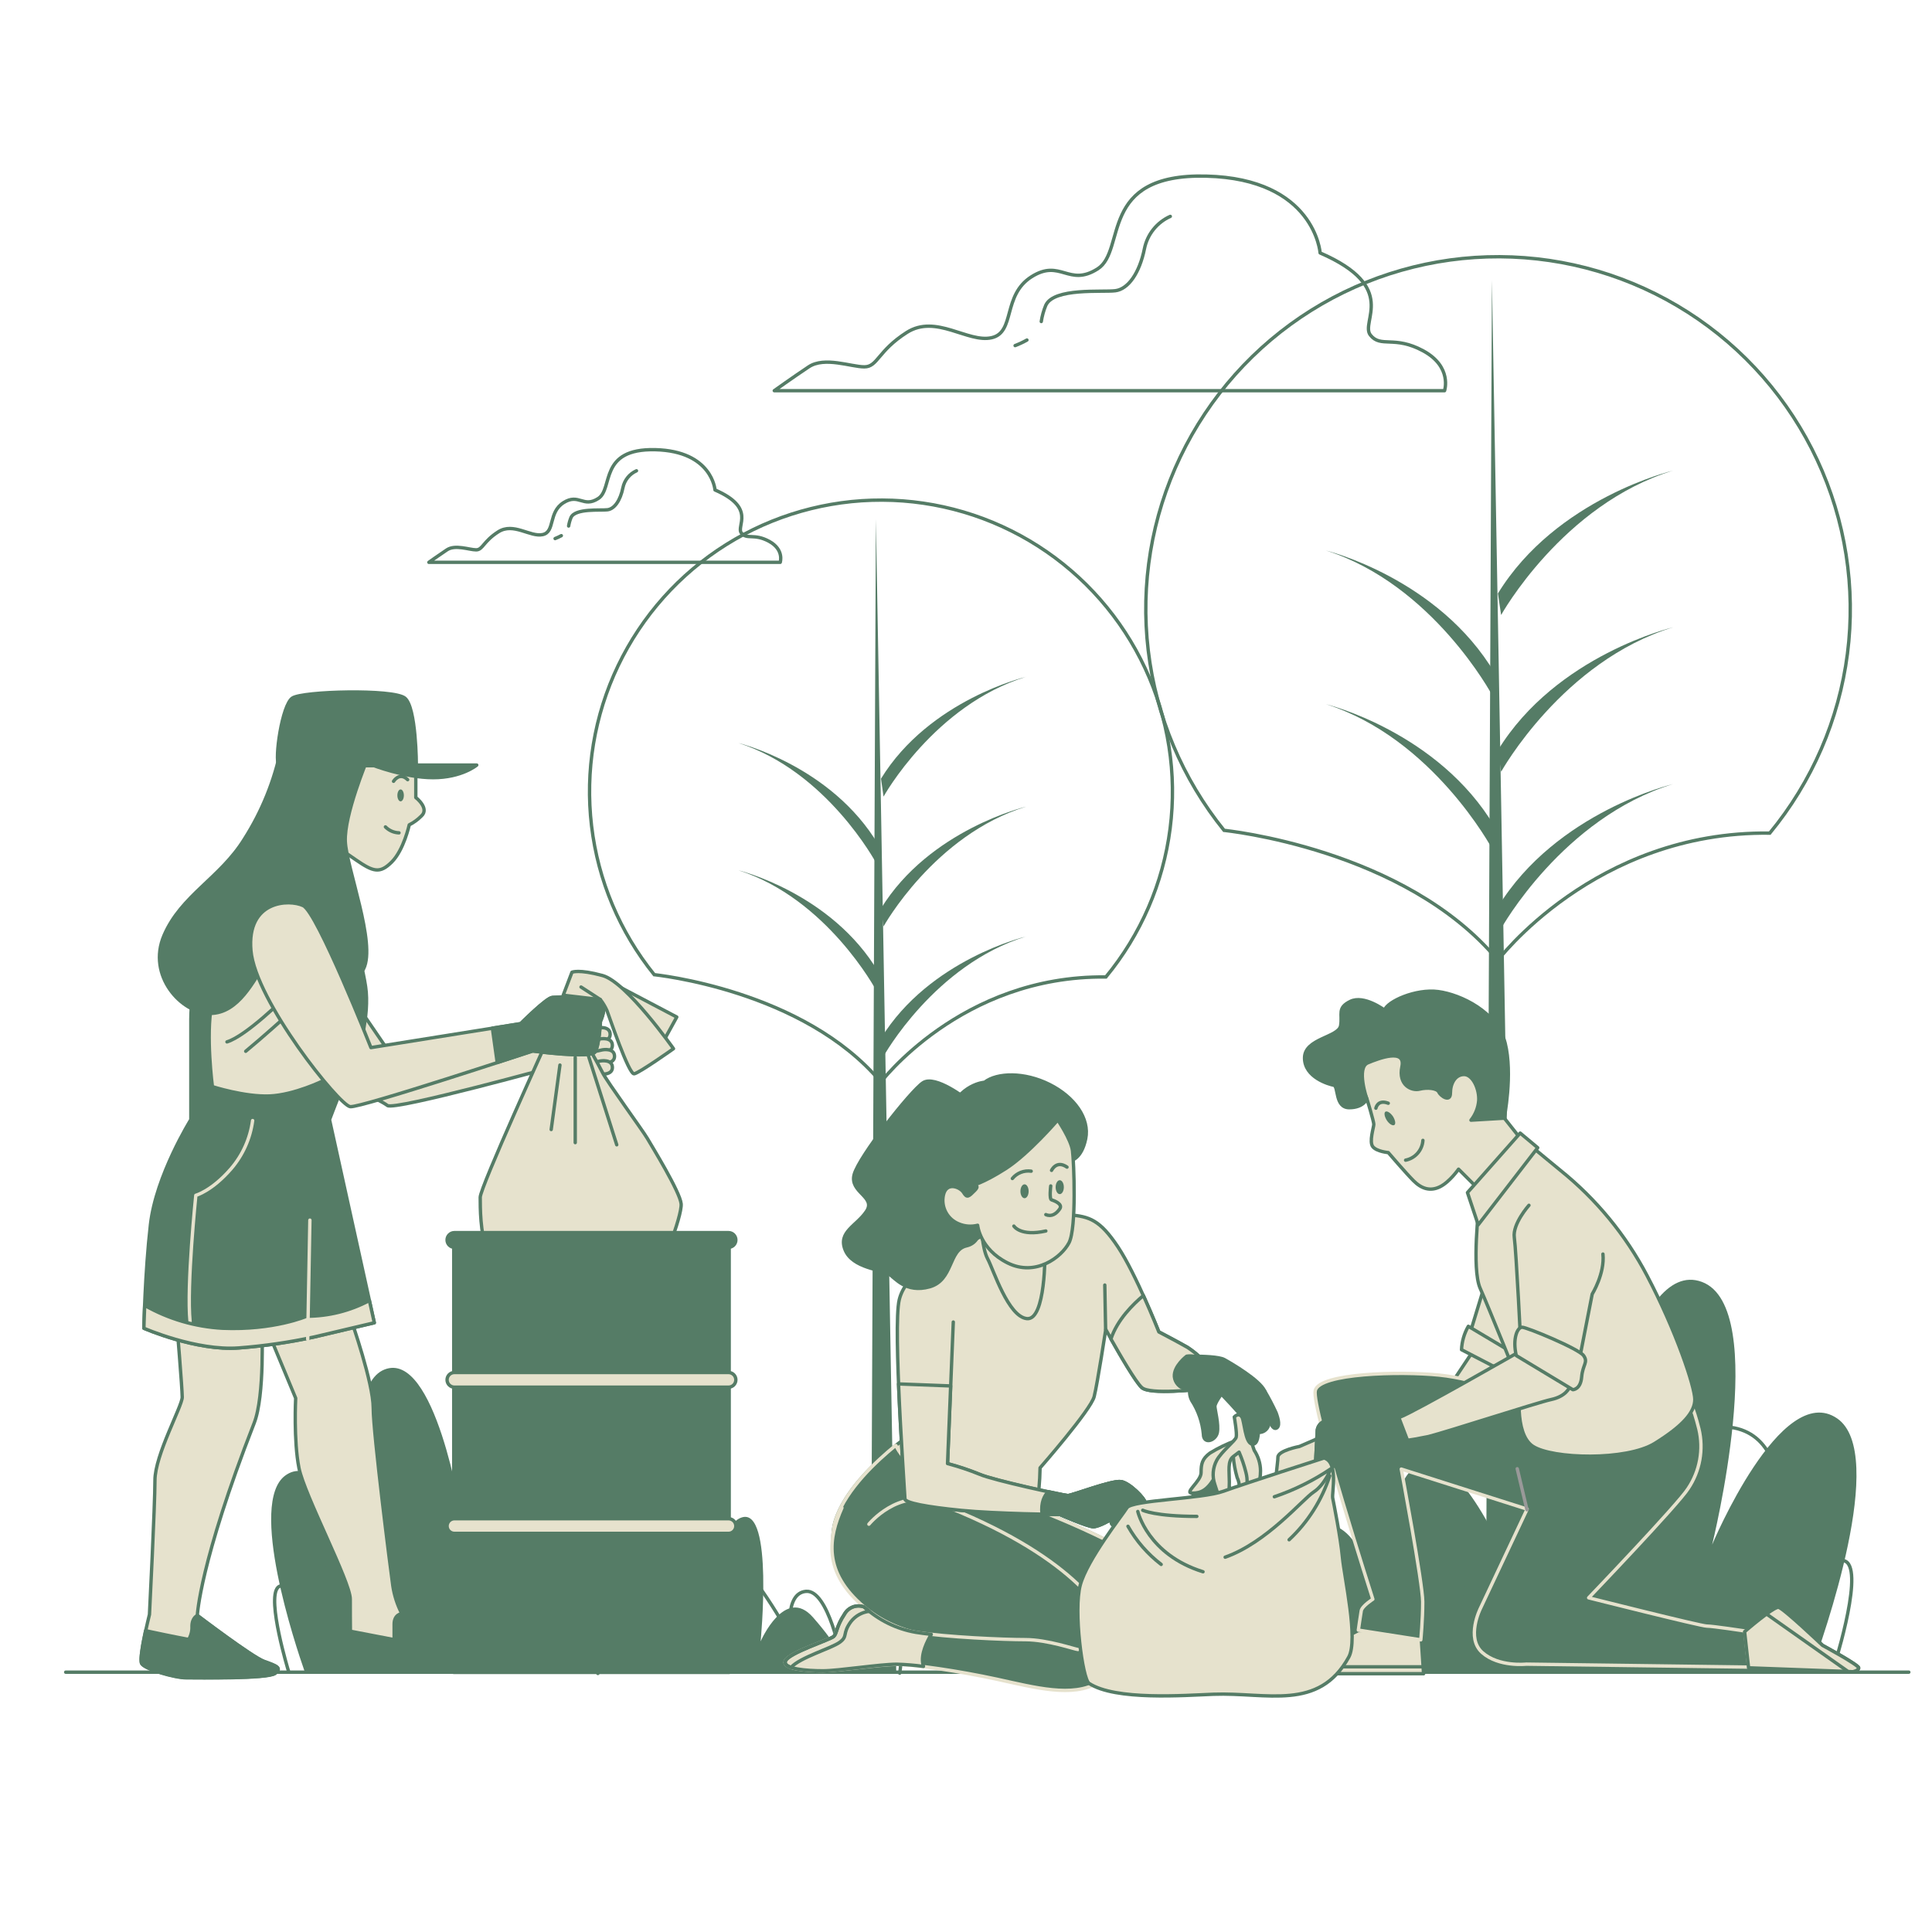 <svg width="572" height="572" viewBox="0 0 572 572" fill="none" xmlns="http://www.w3.org/2000/svg">
<path d="M421.404 103.898C412.778 99.196 408.82 103.12 405.72 99.196C402.619 95.272 414.345 85.079 390.848 74.886C390.848 74.886 389.28 52.933 357.122 52.144C324.965 51.354 333.602 74.108 324.976 79.6C316.35 85.091 313.994 76.465 305.368 81.956C296.742 87.447 300.643 98.384 293.585 99.986C286.526 101.587 277.111 92.927 268.485 98.418C259.86 103.91 259.86 108.611 255.901 108.611C251.943 108.611 244.13 105.477 239.428 108.611C234.726 111.746 229.235 115.67 229.235 115.67H427.684C427.684 115.67 430.03 108.611 421.404 103.898Z" stroke="#557C66" stroke-linecap="round" stroke-linejoin="round"/>
<path d="M304.041 100.672C302.916 101.306 301.746 101.857 300.54 102.319" stroke="#557C66" stroke-linecap="round" stroke-linejoin="round"/>
<path d="M346.483 64.064C344.537 64.932 342.828 66.254 341.496 67.917C340.165 69.581 339.251 71.539 338.83 73.628C337.388 80.812 334.037 85.594 330.216 86.075C326.395 86.555 312.026 85.114 309.624 90.387C308.984 91.929 308.535 93.542 308.285 95.192" stroke="#557C66" stroke-linecap="round" stroke-linejoin="round"/>
<path d="M227.725 160.274C223.206 157.815 221.147 159.863 219.499 157.815C217.852 155.767 224.018 150.413 211.686 145.059C211.686 145.059 210.862 133.551 194.011 133.139C177.16 132.727 181.667 144.647 177.148 147.576C172.63 150.505 171.428 145.929 166.852 148.812C162.276 151.694 164.393 157.449 160.686 158.272C156.98 159.096 152.049 154.566 147.53 157.449C143.011 160.332 142.954 162.791 140.952 162.791C138.95 162.791 134.786 161.144 132.315 162.791C129.844 164.439 126.973 166.486 126.973 166.486H230.996C230.996 166.486 232.232 162.745 227.725 160.274Z" stroke="#557C66" stroke-linecap="round" stroke-linejoin="round"/>
<path d="M166.189 158.593C165.594 158.917 164.979 159.204 164.347 159.451" stroke="#557C66" stroke-linecap="round" stroke-linejoin="round"/>
<path d="M188.44 139.385C187.419 139.839 186.522 140.531 185.824 141.403C185.125 142.275 184.645 143.301 184.424 144.396C183.669 148.159 181.919 150.676 179.848 150.928C177.778 151.18 170.319 150.425 169.06 153.216C168.728 154.025 168.49 154.869 168.351 155.733" stroke="#557C66" stroke-linecap="round" stroke-linejoin="round"/>
<path d="M443.999 76.006C463.756 76.096 483.08 81.798 499.723 92.445C516.366 103.093 529.642 118.248 538.005 136.148C546.369 154.048 549.475 173.955 546.963 193.552C544.462 213.071 536.489 231.481 523.969 246.658C498.025 246.324 477.824 255.825 464.105 265.418C457.224 270.229 451.97 275.065 448.435 278.7C446.668 280.518 445.329 282.035 444.431 283.1C444.01 283.601 443.685 284.001 443.458 284.286C429.723 267.767 409.542 258.171 392.775 252.699C384.304 249.934 376.689 248.217 371.191 247.191C368.442 246.678 366.221 246.338 364.686 246.126C363.919 246.02 363.323 245.945 362.918 245.897C362.716 245.873 362.561 245.857 362.457 245.845C362.436 245.843 362.418 245.84 362.401 245.839C350.058 230.562 342.276 212.11 339.958 192.602C337.626 172.983 340.916 153.105 349.443 135.283C357.97 117.461 371.385 102.427 388.125 91.932C404.864 81.438 424.241 75.915 443.999 76.006Z" stroke="#557C66"/>
<path d="M441.71 82.894L439.879 495.077H448.986L441.71 82.894Z" fill="#557C66"/>
<path d="M444.433 274.903C444.433 274.903 462.634 242.139 495.352 232.129C495.352 232.129 460.769 240.32 443.483 268.531L444.433 274.903Z" fill="#557C66"/>
<path d="M444.433 182.079C444.433 182.079 462.634 149.326 495.352 139.316C495.352 139.316 460.769 147.507 443.483 175.707L444.433 182.079Z" fill="#557C66"/>
<path d="M444.433 228.491C444.433 228.491 462.634 195.727 495.352 185.717C495.352 185.717 460.769 193.908 443.483 222.119L444.433 228.491Z" fill="#557C66"/>
<path d="M441.733 205.737C441.733 205.737 424.172 172.984 392.541 162.974C392.541 162.974 425.911 171.165 442.591 199.376L441.733 205.737Z" fill="#557C66"/>
<path d="M441.733 251.234C441.733 251.234 424.172 218.481 392.541 208.471C392.541 208.471 425.911 216.662 442.591 244.873L441.733 251.234Z" fill="#557C66"/>
<path d="M261.231 148.063C277.58 148.138 293.572 152.857 307.343 161.668C321.115 170.48 332.101 183.022 339.02 197.835C345.939 212.648 348.508 229.122 346.427 245.338C344.357 261.476 337.765 276.697 327.417 289.249C305.929 288.995 289.198 296.866 277.835 304.808C272.131 308.794 267.777 312.8 264.846 315.812C263.381 317.317 262.272 318.574 261.527 319.457C261.216 319.826 260.969 320.13 260.786 320.359C249.374 306.709 232.678 298.778 218.815 294.252C211.796 291.961 205.489 290.537 200.936 289.687C198.66 289.262 196.821 288.98 195.549 288.804C194.914 288.716 194.42 288.654 194.085 288.615C193.917 288.595 193.788 288.58 193.702 288.571C193.7 288.57 193.698 288.57 193.696 288.57C183.494 275.936 177.062 260.679 175.143 244.55C173.212 228.315 175.932 211.865 182.988 197.116C190.043 182.368 201.144 169.927 214.996 161.242C228.848 152.558 244.882 147.988 261.231 148.063Z" stroke="#557C66"/>
<path d="M259.322 153.696L257.823 495.077H265.351L259.322 153.696Z" fill="#557C66"/>
<path d="M261.587 312.724C261.587 312.724 276.654 285.588 303.789 277.26C303.789 277.26 275.189 284.044 260.832 307.404L261.587 312.724Z" fill="#557C66"/>
<path d="M261.587 235.847C261.587 235.847 276.654 208.711 303.789 200.383C303.789 200.383 275.189 207.167 260.832 230.539L261.587 235.847Z" fill="#557C66"/>
<path d="M261.587 274.285C261.587 274.285 276.654 247.15 303.789 238.821C303.789 238.821 275.189 245.605 260.832 268.977L261.587 274.285Z" fill="#557C66"/>
<path d="M259.356 255.444C259.356 255.444 244.805 228.308 218.63 219.98C218.63 219.98 246.257 226.764 260.077 250.136L259.356 255.444Z" fill="#557C66"/>
<path d="M259.356 293.127C259.356 293.127 244.805 265.991 218.63 257.663C218.63 257.663 246.257 264.447 260.077 287.819L259.356 293.127Z" fill="#557C66"/>
<path d="M298.733 494.689C298.573 491.108 299.042 484.312 302.897 474.097C308.937 458.081 319.519 490.113 319.519 490.113C319.519 490.113 319.519 486.303 330.856 474.097C342.193 461.89 352.009 483.249 352.009 483.249C352.009 483.249 346.724 432.157 359.571 435.967C372.418 439.776 370.896 483.249 370.896 483.249C370.896 483.249 379.968 451.216 392.06 451.216C404.152 451.216 407.173 474.097 407.173 474.097C407.173 474.097 410.193 433.679 422.285 432.912C434.377 432.146 447.968 466.477 447.968 466.477C447.968 466.477 444.192 420.717 456.284 418.429C468.377 416.141 472.907 435.2 472.907 435.2C472.907 435.2 483.477 371.903 503.886 379.533C524.295 387.164 506.906 457.325 506.906 457.325C506.906 457.325 527.304 408.511 543.926 419.951C559.039 430.35 539.808 484.862 536.193 494.689H298.733Z" fill="#557C66"/>
<path d="M542.633 494.585C542.633 494.585 551.488 467.232 546.946 462.656C542.405 458.08 522.808 477.917 522.808 477.917C522.808 477.917 537.165 429.103 514.491 423.005C491.817 416.908 488.053 470.287 488.053 470.287C488.053 470.287 471.431 445.885 467.644 455.037C465.363 460.615 464.085 466.552 463.869 472.575C463.869 472.575 455.564 406.223 436.665 409.277C417.766 412.332 435.155 477.917 435.155 477.917C435.155 477.917 424.584 455.037 412.492 457.325C400.4 459.613 395.824 474.096 395.824 474.096C395.824 474.096 390.539 461.135 386.752 461.135C382.965 461.135 378.447 484.015 378.447 484.015C378.447 484.015 373.871 448.928 365.599 450.461C357.328 451.994 339.905 481.727 339.905 481.727C339.905 481.727 342.937 464.944 333.865 464.189C324.793 463.434 319.508 490.112 319.508 490.112C319.508 490.112 307.416 464.944 299.865 469.52C292.315 474.096 295.918 495.352 295.918 495.352" stroke="#557C66" stroke-linecap="round" stroke-linejoin="round"/>
<path d="M501.839 494.208L508.417 461.901" stroke="#557C66" stroke-linecap="round" stroke-linejoin="round"/>
<path d="M454.774 494.688L450.988 473.341" stroke="#557C66" stroke-linecap="round" stroke-linejoin="round"/>
<path d="M359.216 494.585L364.101 477.151" stroke="#557C66" stroke-linecap="round" stroke-linejoin="round"/>
<path d="M417.743 495.455L409.438 480.205" stroke="#557C66" stroke-linecap="round" stroke-linejoin="round"/>
<path d="M503.131 481.727L497.079 469.521" stroke="#557C66" stroke-linecap="round" stroke-linejoin="round"/>
<path d="M454.774 487.824L460.06 477.151" stroke="#557C66" stroke-linecap="round" stroke-linejoin="round"/>
<path d="M413.968 487.069L417.743 480.205" stroke="#557C66" stroke-linecap="round" stroke-linejoin="round"/>
<path d="M360.738 488.11L358.061 478.672" stroke="#557C66" stroke-linecap="round" stroke-linejoin="round"/>
<path d="M264.264 494.86C264.39 492.08 264.035 486.852 261.21 478.844C256.782 466.409 249.014 491.279 249.014 491.279C249.014 491.279 249.014 488.316 240.709 478.844C232.404 469.372 225.196 485.948 225.196 485.948C225.196 485.948 229.075 446.286 219.648 449.249C210.221 452.212 211.343 485.948 211.343 485.948C211.343 485.948 204.776 461.124 195.853 461.124C186.93 461.124 184.767 478.878 184.767 478.878C184.767 478.878 182.56 447.499 173.694 446.915C164.828 446.332 154.852 472.953 154.852 472.953C154.852 472.953 157.62 437.489 148.754 435.658C139.888 433.828 136.559 448.688 136.559 448.688C136.559 448.688 128.803 399.553 113.839 405.468C98.876 411.382 111.62 465.86 111.62 465.86C111.62 465.86 96.656 427.97 84.473 436.848C73.388 444.924 87.493 487.184 90.193 494.86H264.264Z" fill="#557C66"/>
<path d="M85.422 494.78C85.422 494.78 78.936 473.547 82.254 470.001C85.571 466.455 99.986 481.841 99.986 481.841C99.986 481.841 89.461 443.952 106.083 439.216C122.705 434.48 125.531 475.915 125.531 475.915C125.531 475.915 137.726 456.971 140.495 464.075C142.171 468.427 143.107 473.028 143.263 477.689C143.263 477.689 149.361 426.209 163.214 428.554C177.068 430.899 164.358 481.841 164.358 481.841C164.358 481.841 172.115 464.075 180.981 465.825C189.847 467.576 193.176 478.844 193.176 478.844C193.176 478.844 197.054 468.777 199.822 468.777C202.591 468.777 205.92 486.543 205.92 486.543C205.92 486.543 209.249 459.305 215.347 460.494C221.444 461.684 234.188 484.759 234.188 484.759C234.188 484.759 231.969 471.74 238.616 471.145C245.262 470.55 249.14 491.279 249.14 491.279C249.14 491.279 258.006 471.74 263.555 475.263C269.103 478.787 266.369 495.352 266.369 495.352" stroke="#557C66" stroke-linecap="round" stroke-linejoin="round"/>
<path d="M115.338 494.483L110.51 469.406" stroke="#557C66" stroke-linecap="round" stroke-linejoin="round"/>
<path d="M149.864 494.86L152.632 478.284" stroke="#557C66" stroke-linecap="round" stroke-linejoin="round"/>
<path d="M219.945 494.78L216.353 481.247" stroke="#557C66" stroke-linecap="round" stroke-linejoin="round"/>
<path d="M177.011 495.455L183.109 483.615" stroke="#557C66" stroke-linecap="round" stroke-linejoin="round"/>
<path d="M114.4 484.793L118.827 475.321" stroke="#557C66" stroke-linecap="round" stroke-linejoin="round"/>
<path d="M149.864 489.529L145.986 481.247" stroke="#557C66" stroke-linecap="round" stroke-linejoin="round"/>
<path d="M179.78 488.946L177.011 483.615" stroke="#557C66" stroke-linecap="round" stroke-linejoin="round"/>
<path d="M218.824 489.746L220.792 482.425" stroke="#557C66" stroke-linecap="round" stroke-linejoin="round"/>
<path d="M19.448 495.077H565.136" stroke="#557C66" stroke-linecap="round" stroke-linejoin="round"/>
<path d="M436.184 399.919L430.602 408.305L384.727 428.245C384.727 428.245 378.344 429.446 378.344 431.437C378.344 433.427 377.142 439.021 378.344 439.822C379.545 440.623 387.496 437.82 387.496 437.82C387.496 437.82 385.105 440.612 387.496 441.412C389.887 442.213 392.278 438.621 392.278 438.621C394.62 437.145 396.884 435.549 399.062 433.839C400.185 432.362 401.123 430.752 401.853 429.046L444.181 418.281L452.955 405.113C452.955 405.113 434.995 403.111 436.184 399.919Z" fill="#E6E2CD" stroke="#557C66" stroke-linecap="round" stroke-linejoin="round"/>
<path d="M439.376 381.112L434.182 398.158L447.762 406.246L453.241 392.953L439.376 381.112Z" fill="#E6E2CD" stroke="#557C66" stroke-linecap="round" stroke-linejoin="round"/>
<path d="M434.72 392.667L451.194 402.494L448.299 407.687L432.707 399.599C432.814 397.161 433.505 394.784 434.72 392.667Z" fill="#E6E2CD" stroke="#557C66" stroke-linecap="round" stroke-linejoin="round"/>
<path d="M402.116 482.768C402.116 482.768 390.562 488.545 387.381 491.142C384.201 493.739 383.629 493.43 384.487 495.478H421.473L420.603 482.185L402.116 482.768Z" fill="#E6E2CD" stroke="#557C66" stroke-linecap="round" stroke-linejoin="round"/>
<path d="M421.335 493.487H384.487C383.984 494.025 384.041 494.46 384.487 495.512H421.472L421.335 493.487Z" fill="#E6E2CD" stroke="#557C66" stroke-linecap="round" stroke-linejoin="round"/>
<path d="M451.8 414.048C451.8 414.048 437.649 408.271 426.094 407.115C414.54 405.96 390.562 406.532 389.406 411.691C388.251 416.851 406.452 473.467 406.452 473.467C406.452 473.467 403.271 475.492 403.02 476.899C402.768 478.306 402.162 482.619 402.162 482.619L420.649 485.502C420.649 485.502 421.221 479.725 421.221 474.245C421.221 468.765 414.872 434.949 414.872 434.949L452.132 446.801L438.266 476.259C438.266 476.259 433.942 484.93 438.85 489.266C443.758 493.602 451.846 492.698 451.846 492.698L517.717 493.567L516.573 482.871C516.573 482.871 507.044 481.429 505.305 481.429C503.566 481.429 470.344 473.055 470.344 473.055C470.344 473.055 496.931 445.313 499.814 440.692C501.529 438.133 502.697 435.247 503.244 432.215C503.792 429.183 503.706 426.071 502.994 423.074C501.255 416.141 500.1 414.689 500.1 414.689C500.1 414.689 479.828 424.424 469.429 422.136C463.059 420.679 457.058 417.926 451.8 414.048Z" fill="#557C66" stroke="#E6E2CD" stroke-linecap="round" stroke-linejoin="round"/>
<path d="M404.713 325.354C404.713 325.354 406.738 332 406.738 332.87C406.738 333.739 405.285 338.063 406.452 339.505C407.619 340.946 411.028 341.244 411.028 341.244C411.028 341.244 416.222 347.307 418.532 349.618C420.843 351.929 423.44 352.798 426.335 351.357C429.229 349.915 431.826 346.152 431.826 346.152L437.317 351.643L450.027 336.908L445.451 331.131C445.451 331.131 446.595 324.484 442.27 315.824C437.946 307.164 422.914 304.842 413.087 306.581C403.26 308.319 400.961 314.085 400.961 315.241C400.961 316.396 404.713 325.354 404.713 325.354Z" fill="#E6E2CD" stroke="#557C66" stroke-linecap="round" stroke-linejoin="round"/>
<path d="M409.918 299.065C409.918 299.065 403.843 294.488 399.805 296.468C395.767 298.447 397.517 300.22 396.911 303.686C396.305 307.153 386.226 307.439 386.226 313.216C386.226 318.993 393.444 321.018 394.886 321.304C396.327 321.59 395.183 327.951 399.462 327.951C403.74 327.951 404.667 325.354 404.667 325.354C404.667 325.354 401.487 316.11 404.953 314.669C408.419 313.227 416.222 310.333 415.066 315.813C413.911 321.292 417.96 323.031 420.271 322.459C422.582 321.887 425.465 322.162 425.991 323.317C426.518 324.473 429.423 326.498 429.423 323.615C429.423 320.732 430.865 318.124 433.462 318.124C436.058 318.124 438.038 322.459 437.797 325.926C437.602 328.013 436.808 330 435.509 331.646L445.336 331.062C445.336 331.062 447.933 318.066 445.622 308.823C443.311 299.579 432.432 294.443 425.797 293.573C419.162 292.704 410.776 296.468 409.918 299.065Z" fill="#557C66" stroke="#557C66" stroke-linecap="round" stroke-linejoin="round"/>
<path d="M412.401 330.513C413.121 331.657 413.293 332.801 412.801 333.087C412.309 333.373 411.302 332.801 410.593 331.703C409.884 330.605 409.689 329.415 410.193 329.129C410.696 328.843 411.68 329.472 412.401 330.513Z" fill="#557C66"/>
<path d="M416.153 343.486C417.533 343.211 418.784 342.488 419.711 341.429C420.638 340.369 421.189 339.033 421.278 337.629" stroke="#557C66" stroke-linecap="round" stroke-linejoin="round"/>
<path d="M407.355 328.099C407.355 328.099 407.836 325.411 411.016 326.635" stroke="#557C66" stroke-linecap="round" stroke-linejoin="round"/>
<path d="M437.935 356.551C437.935 356.551 435.647 375.621 438.221 381.398C440.795 387.175 450.072 410.284 450.072 410.284C450.072 410.284 448.048 424.424 453.825 428.199C459.602 431.974 481.555 432.535 489.941 427.33C498.326 422.125 501.781 418.086 501.781 414.334C501.781 410.582 496.29 394.108 487.63 377.646C481.288 365.59 472.535 354.967 461.913 346.438C455.85 341.53 453.539 339.219 452.383 339.219C451.228 339.219 437.363 351.071 437.935 356.551Z" fill="#E6E2CD" stroke="#557C66" stroke-linecap="round" stroke-linejoin="round"/>
<path d="M450.072 335.467L434.468 353.084L437.649 362.625L455.266 339.802L450.072 335.467Z" fill="#E6E2CD" stroke="#557C66" stroke-linecap="round" stroke-linejoin="round"/>
<path d="M450.358 399.885C450.358 399.885 418.578 418.086 414.54 419.539C410.501 420.992 397.494 420.981 393.73 420.683C393.269 420.601 392.795 420.621 392.342 420.743C391.889 420.864 391.469 421.084 391.11 421.387C390.752 421.689 390.465 422.067 390.269 422.493C390.074 422.919 389.974 423.383 389.978 423.852L389.406 434.834C389.406 434.834 392.575 435.704 393.982 434.834C395.389 433.965 396.865 430.785 396.865 430.785C396.865 430.785 402.07 431.368 403.798 430.213C404.931 429.441 405.996 428.572 406.978 427.616C412.316 427.173 417.622 426.408 422.868 425.328C428.645 423.875 455.22 415.215 459.27 414.345C463.32 413.476 464.761 411.165 465.047 409.769C465.333 408.374 450.358 399.885 450.358 399.885Z" fill="#E6E2CD" stroke="#557C66" stroke-linecap="round" stroke-linejoin="round"/>
<path d="M414.128 419.654C409.712 420.969 397.38 420.969 393.73 420.695C393.269 420.612 392.795 420.633 392.342 420.754C391.889 420.876 391.469 421.096 391.11 421.398C390.752 421.701 390.465 422.078 390.269 422.505C390.074 422.931 389.974 423.395 389.978 423.863L389.406 434.846C389.406 434.846 392.575 435.715 393.982 434.846C395.389 433.976 396.865 430.796 396.865 430.796C396.865 430.796 402.07 431.38 403.798 430.224C404.931 429.453 405.996 428.584 406.978 427.627C406.978 427.627 411.829 427.204 416.736 426.483L414.128 419.654Z" fill="#557C66" stroke="#557C66" stroke-linecap="round" stroke-linejoin="round"/>
<path d="M452.669 356.848C452.669 356.848 447.762 362.328 448.334 366.377C448.906 370.427 450.359 399.885 450.359 399.885L466.821 406.532L471.397 383.137C471.397 383.137 475.16 377.062 474.577 371.285" fill="#E6E2CD"/>
<path d="M452.669 356.848C452.669 356.848 447.762 362.328 448.334 366.377C448.906 370.427 450.359 399.885 450.359 399.885L466.821 406.532L471.397 383.137C471.397 383.137 475.16 377.062 474.577 371.285" stroke="#557C66" stroke-linecap="round" stroke-linejoin="round"/>
<path d="M448.917 401.338L465.665 411.44C465.665 411.44 467.953 411.44 468.273 407.687C468.594 403.935 470.287 403.352 468.845 401.338C467.404 399.325 452.086 392.953 450.644 392.953C449.203 392.953 447.762 396.419 448.917 401.338Z" fill="#E6E2CD" stroke="#557C66" stroke-linecap="round" stroke-linejoin="round"/>
<path d="M516.516 483.088C516.516 483.088 525.176 475.584 526.629 475.87C528.082 476.156 539.625 487.138 539.625 487.138C539.625 487.138 550.31 492.915 550.31 493.785C550.31 494.654 548.582 494.929 548.582 494.929L517.694 493.785L516.516 483.088Z" fill="#E6E2CD" stroke="#557C66" stroke-linecap="round" stroke-linejoin="round"/>
<path d="M550.264 493.785C550.264 492.915 539.579 487.138 539.579 487.138C539.579 487.138 528.025 476.156 526.583 475.87C526.068 475.767 524.627 476.659 523.002 477.849L536.982 487.71L547.164 494.883L548.536 494.94C548.536 494.94 550.264 494.643 550.264 493.785Z" fill="#E6E2CD" stroke="#557C66" stroke-linecap="round" stroke-linejoin="round"/>
<path d="M452.086 446.984L449.203 434.846" stroke="#999999" stroke-linecap="round" stroke-linejoin="round"/>
<path d="M351.574 398.89C348.142 396.945 343.097 394.314 343.097 394.314C343.097 394.314 336.302 377.154 330.971 369.146C325.64 361.138 322.482 360.166 316.659 359.685C310.836 359.205 293.39 363.803 292.635 365.016C292.635 365.016 276.39 372.532 272.272 377.875C268.154 383.217 269.595 424.664 269.595 424.664C269.595 424.664 252.16 436.47 247.562 449.592C244.633 457.909 248.042 471.648 263.806 475.778C269.066 477.186 274.586 477.307 279.902 476.133C283.998 479.588 288.533 482.484 293.39 484.747C309.635 492.503 320.297 493.956 330.238 494.448C340.18 494.94 350.361 491.783 352.306 489.872C354.251 487.962 358.129 480.411 348.188 469.509C339.619 460.094 313.765 449.615 306.786 446.904C307.481 442.832 307.863 438.713 307.93 434.583C307.93 434.583 322.963 417.423 323.946 413.487C324.93 409.552 327.378 393.605 327.378 393.605C327.378 393.605 335.627 408.648 338.052 410.822C340.477 412.995 354.537 411.314 355.99 411.314C357.443 411.314 358.175 405.01 358.175 405.01C356.332 402.616 354.1 400.547 351.574 398.89Z" fill="#E6E2CD" stroke="#557C66" stroke-linecap="round" stroke-linejoin="round"/>
<path d="M348.188 469.452C339.619 460.037 313.765 449.558 306.786 446.846C307.004 445.577 307.187 444.341 307.324 443.174C300.801 444.615 294.027 444.478 287.567 442.774C269.137 437.923 265.259 427.982 265.259 427.982H265.122C259.619 432.443 250.662 440.715 247.562 449.558C244.633 457.875 248.042 471.614 263.806 475.744C269.066 477.151 274.586 477.273 279.902 476.098C283.998 479.553 288.533 482.45 293.39 484.713C309.635 492.469 320.297 493.922 330.238 494.414C340.18 494.906 350.361 491.748 352.306 489.838C354.251 487.927 358.129 480.354 348.188 469.452Z" fill="#557C66" stroke="#E6E2CD" stroke-linecap="round" stroke-linejoin="round"/>
<path d="M257.251 451.262C257.251 451.262 265.98 440.589 277.386 444.959C317.231 460.231 327.333 477.208 330.01 483.992C332.687 490.776 331.703 494.425 329.529 495.878C327.356 497.331 304.556 492 293.642 488.122C282.728 484.244 268.176 486.177 255.81 475.755C243.443 465.333 245.388 455.163 249.266 446.412" fill="#557C66"/>
<path d="M257.251 451.262C257.251 451.262 265.98 440.589 277.386 444.959C317.231 460.231 327.333 477.208 330.01 483.992C332.687 490.776 331.703 494.425 329.529 495.878C327.356 497.331 304.556 492 293.642 488.122C282.728 484.244 268.176 486.177 255.81 475.755C243.443 465.333 245.388 455.163 249.266 446.412" stroke="#E6E2CD" stroke-linecap="round" stroke-linejoin="round"/>
<path d="M358.129 404.976C356.295 402.606 354.08 400.557 351.574 398.913C348.142 396.968 343.097 394.337 343.097 394.337C343.097 394.337 341.141 389.395 338.521 383.572C335.581 386.02 330.765 390.722 328.911 396.43C331.428 400.892 336.256 409.243 338.063 410.822C340.477 413.007 354.548 411.314 356.001 411.314C357.454 411.314 358.129 404.976 358.129 404.976Z" fill="#E6E2CD" stroke="#557C66" stroke-linecap="round" stroke-linejoin="round"/>
<path d="M327.333 393.547L327.092 380.46" stroke="#557C66" stroke-linecap="round" stroke-linejoin="round"/>
<path d="M366 426.472C363.276 427.448 360.661 428.706 358.198 430.224C355.91 431.952 355.601 433.404 355.601 436.001C355.601 438.598 350.396 442.065 353.004 442.065C355.612 442.065 357.58 441.195 359.937 436.871C362.293 432.546 365.131 431.265 365.131 431.265C365.31 433.357 365.693 435.426 366.275 437.443C367.082 439.165 367.189 441.134 366.572 442.934C365.988 445.222 368.86 444.673 369.741 438.358C370.207 434.328 369.611 430.246 368.013 426.518L366 426.472Z" fill="#E6E2CD" stroke="#557C66" stroke-linecap="round" stroke-linejoin="round"/>
<path d="M365.428 419.516C365.428 419.516 366.286 424.39 366 425.499C365.714 426.609 361.664 429.709 360.223 432.363C359.647 433.443 359.299 434.63 359.2 435.85C359.102 437.07 359.255 438.298 359.651 439.456C360.223 441.229 361.939 446.984 362.82 445.439C363.7 443.895 363.964 442.11 363.964 438.793C363.964 435.475 363.392 432.581 365.108 431.254L366.846 429.927C367.685 431.862 368.362 433.863 368.871 435.91C370.015 440.12 368.002 443.666 368.574 444.33C369.146 444.993 371.468 444.547 371.754 442.774C372.04 441.001 373.196 439.01 373.196 435.464C373.178 433.301 372.53 431.19 371.331 429.389C370.791 427.896 370.355 426.367 370.027 424.813C369.512 422.136 367.739 417.08 365.428 419.516Z" fill="#E6E2CD" stroke="#557C66" stroke-linecap="round" stroke-linejoin="round"/>
<path d="M374.374 411.737C375.629 413.858 376.775 416.042 377.806 418.281C378.527 420.226 379.019 422.411 377.806 422.857C376.593 423.303 375.621 419.951 374.889 418.498C374.157 417.045 371.708 410.765 374.374 411.737Z" fill="#557C66" stroke="#557C66" stroke-linecap="round" stroke-linejoin="round"/>
<path d="M374.374 411.737C372.921 408.591 364.673 403.729 362.488 402.528C360.966 401.67 356.104 401.544 353.336 401.533C352.672 401.429 351.997 401.429 351.334 401.533C351.334 401.533 347.456 404.438 347.696 407.596C347.786 408.496 348.171 409.341 348.792 409.999C349.413 410.658 350.234 411.092 351.128 411.234H352.272C352.086 412.411 352.291 413.616 352.855 414.666C354.789 417.652 355.967 421.064 356.287 424.607C356.287 427.764 359.925 426.552 360.406 424.127C360.886 421.701 359.685 417.343 359.685 416.37C359.685 415.398 361.618 412.732 361.618 412.732C361.618 412.732 366.961 418.304 367.682 419.516C368.402 420.729 368.654 427.032 370.599 427.524C372.544 428.016 372.532 424.092 372.532 424.092C372.934 424.125 373.338 424.075 373.72 423.944C374.101 423.813 374.451 423.605 374.748 423.331C375.045 423.058 375.281 422.727 375.443 422.358C375.606 421.988 375.689 421.59 375.69 421.186C376.091 417.976 375.637 414.716 374.374 411.737Z" fill="#557C66" stroke="#557C66" stroke-linecap="round" stroke-linejoin="round"/>
<path d="M369.043 412.469C369.043 412.469 372.669 414.643 372.669 416.828C372.669 419.013 372.429 424.104 372.429 424.104" stroke="#557C66" stroke-linecap="round" stroke-linejoin="round"/>
<path d="M330.73 489.632C330.73 493.064 332.664 493.51 325.148 498.12C317.632 502.731 306.237 499.573 295.083 497.148C283.929 494.723 270.59 492.778 265.5 492.778C260.409 492.778 248.248 494.666 243.672 494.666C239.096 494.666 231.557 494.185 232.529 491.76C233.502 489.335 245.857 485.445 246.829 484.484C247.802 483.523 247.562 481.567 249.987 477.929C250.535 476.931 251.423 476.164 252.49 475.765C253.556 475.366 254.73 475.363 255.798 475.755C260.082 479.679 265.403 482.288 271.128 483.271C280.28 484.724 297.062 485.445 303.618 485.445C310.173 485.445 318.41 488.362 319.13 488.362" fill="#557C66"/>
<path d="M330.73 489.632C330.73 493.064 332.664 493.51 325.148 498.12C317.632 502.731 306.237 499.573 295.083 497.148C283.929 494.723 270.59 492.778 265.5 492.778C260.409 492.778 248.248 494.666 243.672 494.666C239.096 494.666 231.557 494.185 232.529 491.76C233.502 489.335 245.857 485.445 246.829 484.484C247.802 483.523 247.562 481.567 249.987 477.929C250.535 476.931 251.423 476.164 252.49 475.765C253.556 475.366 254.73 475.363 255.798 475.755C260.082 479.679 265.403 482.288 271.128 483.271C280.28 484.724 297.062 485.445 303.618 485.445C310.173 485.445 318.41 488.362 319.13 488.362" stroke="#E6E2CD" stroke-linecap="round" stroke-linejoin="round"/>
<path d="M271.128 483.271C265.419 482.28 260.115 479.671 255.844 475.755C254.776 475.363 253.602 475.366 252.535 475.765C251.469 476.164 250.581 476.931 250.033 477.929C247.607 481.567 247.848 483.512 246.875 484.484C245.903 485.456 233.536 489.335 232.575 491.76C231.614 494.185 239.096 494.666 243.672 494.666C248.248 494.666 260.409 492.721 265.499 492.721C268.144 492.794 270.783 493.012 273.405 493.373C273.405 493.155 273.313 492.938 273.256 492.721C272.547 489.701 274.583 485.754 275.715 483.878C274.034 483.695 272.466 483.489 271.128 483.271Z" fill="#E6E2CD" stroke="#557C66" stroke-linecap="round" stroke-linejoin="round"/>
<path d="M255.798 475.755C254.73 475.363 253.556 475.366 252.49 475.765C251.423 476.164 250.535 476.931 249.987 477.929C247.562 481.567 247.802 483.512 246.829 484.484C245.857 485.456 233.49 489.335 232.529 491.76C232.175 492.618 232.907 493.224 234.188 493.659C237.037 490.604 246.086 488.065 248.614 486.223C251.142 484.381 249.255 483.752 251.92 480.114C252.584 479.264 253.41 478.556 254.351 478.029C255.292 477.503 256.329 477.169 257.4 477.048C256.347 476.293 255.798 475.755 255.798 475.755Z" stroke="#557C66" stroke-linecap="round" stroke-linejoin="round"/>
<path d="M278.106 372.944C278.106 372.944 268.165 376.822 266.232 384.819C264.298 392.815 267.925 442.534 267.925 443.746C267.925 444.959 274.468 446.171 284.661 447.178C294.855 448.185 313.753 448.391 313.753 448.391C313.753 448.391 322.002 452.017 323.695 452.017C325.388 452.017 329.026 449.844 329.026 449.844C329.026 449.844 328.545 452.017 330.479 451.537C332.412 451.056 338.967 445.714 338.967 444.753C338.967 443.792 334.609 439.17 331.943 438.69C329.277 438.209 317.391 442.808 316.179 442.808C314.966 442.808 293.871 438.232 289.993 436.505C286.909 435.254 283.749 434.199 280.532 433.347L282.236 391.408" fill="#E6E2CD"/>
<path d="M278.106 372.944C278.106 372.944 268.165 376.822 266.232 384.819C264.298 392.815 267.925 442.534 267.925 443.746C267.925 444.959 274.468 446.171 284.661 447.178C294.855 448.185 313.753 448.391 313.753 448.391C313.753 448.391 322.002 452.017 323.695 452.017C325.388 452.017 329.026 449.844 329.026 449.844C329.026 449.844 328.545 452.017 330.479 451.537C332.412 451.056 338.967 445.714 338.967 444.753C338.967 443.792 334.609 439.17 331.943 438.69C329.277 438.209 317.391 442.808 316.179 442.808C314.966 442.808 293.871 438.232 289.993 436.505C286.909 435.254 283.749 434.199 280.532 433.347L282.236 391.408" stroke="#557C66" stroke-linecap="round" stroke-linejoin="round"/>
<path d="M331.943 438.655C329.266 438.163 317.391 442.774 316.179 442.774C314.966 442.774 293.871 438.198 289.993 436.47C286.909 435.219 283.749 434.165 280.532 433.313L281.458 410.33L266.026 409.735C266.678 425.625 267.925 443.037 267.925 443.746C267.925 444.959 274.468 446.171 284.662 447.178C294.855 448.185 313.753 448.391 313.753 448.391C313.753 448.391 322.002 452.017 323.695 452.017C325.388 452.017 329.026 449.844 329.026 449.844C329.026 449.844 328.545 452.017 330.479 451.537C332.412 451.056 338.967 445.714 338.967 444.753C338.967 443.792 334.609 439.136 331.943 438.655Z" fill="#E6E2CD" stroke="#557C66" stroke-linecap="round" stroke-linejoin="round"/>
<path d="M338.967 444.719C338.967 443.746 334.609 439.136 331.943 438.655C329.278 438.175 317.391 442.774 316.179 442.774C315.801 442.774 313.49 442.328 310.367 441.63C309.223 442.774 308.136 444.741 308.502 448.219L313.753 448.322C313.753 448.322 322.002 451.949 323.695 451.949C325.388 451.949 329.026 449.775 329.026 449.775C329.026 449.775 328.545 451.949 330.479 451.468C332.412 450.988 338.967 445.68 338.967 444.719Z" fill="#557C66" stroke="#557C66" stroke-linecap="round" stroke-linejoin="round"/>
<path d="M286.114 325.411C286.114 325.411 276.894 318.146 273.256 320.572C269.618 322.997 254.346 342.388 252.893 347.719C251.44 353.05 259.436 354.274 256.531 358.633C253.625 362.991 248.042 364.696 250.227 370.073C252.412 375.449 261.141 375.896 263.074 377.108C265.008 378.321 268.165 382.931 275.201 380.986C282.236 379.042 280.772 370.073 286.114 368.86C291.457 367.647 290.965 360.383 288.54 354.56C286.114 348.737 284.662 340.74 287.567 337.103C290.473 333.465 286.114 325.411 286.114 325.411Z" fill="#557C66" stroke="#557C66" stroke-linecap="round" stroke-linejoin="round"/>
<path d="M291.491 320.423C291.491 320.423 284.055 320.846 280.543 330.136C277.031 339.425 280.543 353.267 281.573 355.544C282.602 357.82 287.979 360.12 291.285 358.221C294.591 356.322 299.133 349.137 302.428 347.273C305.722 345.408 312.346 337.572 312.346 337.572L317.094 343.555C317.094 343.555 320.194 343.143 321.43 337.16C322.665 331.177 318.135 324.77 310.699 321.052C303.263 317.334 295.209 317.54 291.491 320.423Z" fill="#557C66" stroke="#557C66" stroke-linecap="round" stroke-linejoin="round"/>
<path d="M290.473 362.271C290.473 362.271 290.713 369.546 292.418 372.704C294.122 375.861 298.481 389.864 304.052 390.401C309.624 390.939 309.383 370.759 309.383 370.759C309.383 370.759 302.84 370.999 298.961 366.881C295.083 362.762 290.965 360.36 290.473 362.271Z" stroke="#557C66" stroke-linecap="round" stroke-linejoin="round"/>
<path d="M313.17 331.577C313.17 331.577 304.498 341.701 297.68 346.037C290.862 350.373 287.773 350.991 287.773 350.991C287.773 350.991 290.45 350.579 288.597 352.444C286.744 354.308 286.309 354.732 285.291 353.061C284.273 351.391 280.131 349.755 279.296 353.885C278.941 355.609 279.206 357.403 280.043 358.951C280.879 360.499 282.235 361.703 283.872 362.351C285.634 363.093 287.591 363.237 289.443 362.762C289.443 362.762 290.061 369.787 298.321 373.916C306.581 378.046 314.234 372.269 316.499 367.933C318.764 363.598 317.952 343.978 317.529 340.672C317.105 337.366 313.17 331.577 313.17 331.577Z" fill="#E6E2CD" stroke="#557C66" stroke-linecap="round" stroke-linejoin="round"/>
<path d="M311.088 351.116C311.088 351.116 310.596 354.995 311.328 355.235C312.06 355.475 314.76 356.447 313.753 357.912C312.747 359.376 311.328 360.337 309.635 359.605" stroke="#557C66" stroke-linecap="round" stroke-linejoin="round"/>
<path d="M300.174 363.003C300.174 363.003 302.119 366.149 309.635 364.455" stroke="#557C66" stroke-linecap="round" stroke-linejoin="round"/>
<path d="M304.544 352.695C304.544 353.839 303.995 354.754 303.332 354.754C302.668 354.754 302.119 353.828 302.119 352.695C302.119 351.563 302.657 350.636 303.332 350.636C304.007 350.636 304.544 351.551 304.544 352.695Z" fill="#557C66"/>
<path d="M314.966 351.483C314.966 352.627 314.428 353.542 313.753 353.542C313.078 353.542 312.541 352.615 312.541 351.483C312.541 350.35 313.078 349.423 313.753 349.423C314.428 349.423 314.966 350.339 314.966 351.483Z" fill="#557C66"/>
<path d="M299.728 348.92C300.39 348.107 301.251 347.479 302.227 347.099C303.203 346.718 304.262 346.596 305.299 346.746" stroke="#557C66" stroke-linecap="round" stroke-linejoin="round"/>
<path d="M311.328 346.506C311.328 346.506 312.781 343.36 315.904 345.545" stroke="#557C66" stroke-linecap="round" stroke-linejoin="round"/>
<path d="M392.003 431.666C392.003 431.666 368.597 439.182 362.259 441.493C355.921 443.803 335.1 444.089 333.659 446.4C332.218 448.711 321.853 461.776 319.828 469.28C317.803 476.785 320.492 497.114 322.425 498.384C330.193 503.52 350.625 501.941 359.273 501.61C375.095 501.026 390.413 506.735 399.313 490.627C402.196 485.422 398.032 467.198 397.46 461.135C396.888 455.072 394.852 444.959 394.566 443.506C394.28 442.053 396.339 432.821 392.003 431.666Z" fill="#E6E2CD" stroke="#557C66" stroke-linecap="round" stroke-linejoin="round"/>
<path d="M362.728 461.032C375.106 456.662 385.665 443.872 388.949 441.721C392.232 439.571 394.028 434.857 394.028 434.857C388.843 438.351 383.214 441.137 377.291 443.14" stroke="#557C66" stroke-linecap="round" stroke-linejoin="round"/>
<path d="M393.685 436.939C391.344 444.166 387.207 450.681 381.661 455.873" stroke="#557C66" stroke-linecap="round" stroke-linejoin="round"/>
<path d="M338.327 447.132C338.327 447.132 341.964 448.951 354.343 448.951" stroke="#557C66" stroke-linecap="round" stroke-linejoin="round"/>
<path d="M336.862 447.498C336.862 447.498 339.779 460.243 356.173 465.345" stroke="#557C66" stroke-linecap="round" stroke-linejoin="round"/>
<path d="M333.956 451.88C336.442 456.264 339.784 460.104 343.783 463.171" stroke="#557C66" stroke-linecap="round" stroke-linejoin="round"/>
<path d="M104.035 390.985C104.035 390.985 110.499 409.415 110.499 416.851C110.499 424.287 115.67 465.025 116.31 469.555C116.74 472.368 117.616 475.095 118.907 477.631C123.323 481.713 128.339 485.092 133.779 487.653C143.149 492.229 142.828 490.89 141.215 492.824C139.602 494.757 124.719 495.112 117.935 494.448C111.151 493.785 104.356 496.061 104.035 493.155C103.715 490.25 103.704 478.604 103.704 473.433C103.704 468.262 90.124 442.728 88.511 434.628C86.898 426.529 87.539 413.945 87.539 413.945L79.462 394.497L104.035 390.985Z" fill="#E6E2CD" stroke="#557C66" stroke-linecap="round" stroke-linejoin="round"/>
<path d="M116.688 480.869V485.445L103.784 482.962C103.784 487.333 103.898 491.6 104.081 493.258C104.401 496.164 111.185 493.899 117.981 494.551C124.776 495.203 139.637 494.871 141.261 492.927C142.886 490.982 143.194 492.286 133.825 487.756C128.387 485.191 123.372 481.811 118.953 477.734C118.953 477.734 116.688 477.952 116.688 480.869Z" fill="#557C66" stroke="#557C66" stroke-linecap="round" stroke-linejoin="round"/>
<path d="M77.517 392.93C77.517 392.93 78.456 413.19 75.229 421.381C59.065 462.759 58.424 478.284 58.424 478.284C58.424 478.284 74.612 490.559 78.169 491.92C81.727 493.281 83.661 493.853 81.396 495.466C79.13 497.079 58.767 496.759 55.209 496.759C51.652 496.759 42.923 494.174 41.962 492.561C41.001 490.948 44.25 478.009 44.25 478.009C44.25 478.009 45.874 445.68 45.874 438.244C45.874 430.808 53.951 416.267 53.951 413.67C53.951 411.074 52.338 391.694 52.338 391.694C52.338 391.694 71.706 396.488 77.517 392.93Z" fill="#E6E2CD" stroke="#557C66" stroke-linecap="round" stroke-linejoin="round"/>
<path d="M81.396 495.409C83.684 493.796 81.727 493.121 78.169 491.863C74.612 490.604 58.447 478.284 58.447 478.284C58.447 478.284 56.834 478.924 56.834 481.51C56.907 482.871 56.568 484.222 55.861 485.388C55.861 485.388 50.691 484.427 44.547 483.1C44.033 482.997 43.563 482.894 43.106 482.779C42.271 486.635 41.39 491.531 41.962 492.481C42.923 494.094 51.652 496.679 55.209 496.679C58.767 496.679 79.142 497.034 81.396 495.409Z" fill="#557C66" stroke="#557C66" stroke-linecap="round" stroke-linejoin="round"/>
<path d="M104.356 295.61L116.31 313.067L165.777 305.963V315.332C165.777 315.332 116.688 328.911 114.697 327.298C112.707 325.685 96.268 317.918 96.268 317.918L104.356 295.61Z" fill="#E6E2CD" stroke="#557C66" stroke-linecap="round" stroke-linejoin="round"/>
<path d="M60.06 272.661C60.06 272.661 56.502 293.356 56.502 301.753V331.497C56.502 331.497 46.206 347.993 44.547 362.534C42.889 377.074 42.603 393.25 42.603 393.25C42.603 393.25 58.127 400.045 70.734 399.073C78.235 398.501 85.688 397.415 93.041 395.824L110.819 391.625L97.56 331.497C97.56 331.497 104.035 314.337 104.996 313.399C105.957 312.461 109.572 300.815 108.234 292.052C106.895 283.289 102.091 265.225 92.069 260.374C82.048 255.524 64.59 261.347 60.06 272.661Z" fill="#557C66" stroke="#557C66" stroke-linecap="round" stroke-linejoin="round"/>
<path d="M74.795 331.76C74.094 337.033 71.876 341.989 68.411 346.026C62.691 352.627 57.978 353.896 57.978 353.896C57.978 353.896 55.209 380.769 56.273 391.248" stroke="#E6E2CD" stroke-linecap="round" stroke-linejoin="round"/>
<path d="M77.792 332.652C77.218 337.609 75.621 342.393 73.102 346.701C69.052 353.302 60.518 355.647 60.518 355.647" stroke="#557C66" stroke-linecap="round" stroke-linejoin="round"/>
<path d="M97.892 270.396C96.199 264.619 91.291 260.809 88.889 259.242C81.418 257.4 71.58 260.008 65.265 265.557C65.151 266.243 65.071 266.861 64.911 267.49C64.59 268.783 59.74 296.902 59.74 296.902C59.74 296.902 60.884 297.131 62.668 297.451C60.884 306.546 62.886 321.716 62.886 321.716C62.886 321.716 72.438 324.793 79.828 324.484C87.219 324.175 95.844 319.908 95.844 319.908C95.844 317.311 98.007 304.281 99.025 298.287H99.505C99.505 298.287 100.146 278.152 97.892 270.396Z" fill="#E6E2CD" stroke="#557C66" stroke-linecap="round" stroke-linejoin="round"/>
<path d="M84.45 295.232C84.45 295.232 73.01 306.672 67.199 308.468Z" fill="#E6E2CD"/>
<path d="M84.45 295.232C84.45 295.232 73.01 306.672 67.199 308.468" stroke="#557C66" stroke-linecap="round" stroke-linejoin="round"/>
<path d="M84.45 301.078C84.45 301.078 77.975 306.935 72.747 311.248Z" fill="#E6E2CD"/>
<path d="M84.45 301.078C84.45 301.078 77.975 306.935 72.747 311.248" stroke="#557C66" stroke-linecap="round" stroke-linejoin="round"/>
<path d="M109.366 385.036C103.645 388.089 97.261 389.688 90.776 389.692C90.776 389.692 81.075 393.902 65.883 393.25C57.778 392.81 49.886 390.492 42.831 386.477C42.66 390.596 42.603 393.25 42.603 393.25C42.603 393.25 58.127 400.045 70.734 399.073C78.235 398.501 85.688 397.415 93.041 395.824L110.819 391.625L109.366 385.036Z" fill="#E6E2CD" stroke="#557C66" stroke-linecap="round" stroke-linejoin="round"/>
<path d="M91.097 396.487L91.749 361.241" stroke="#E6E2CD" stroke-linecap="round" stroke-linejoin="round"/>
<path d="M123.106 227.725V236.122C123.106 236.122 127.304 239.359 124.719 241.624C123.68 242.672 122.478 243.545 121.161 244.21C121.161 244.21 119.548 251.646 115.99 255.204C112.432 258.761 110.499 258.109 105.328 254.551C100.157 250.994 96.92 248.74 96.92 248.74C96.92 248.74 100.146 232.895 102.411 227.725C104.676 222.554 111.792 221.902 115.35 222.542C118.907 223.183 123.106 227.725 123.106 227.725Z" fill="#E6E2CD" stroke="#557C66" stroke-linecap="round" stroke-linejoin="round"/>
<path d="M119.571 235.492C119.571 236.465 119.136 237.254 118.61 237.254C118.084 237.254 117.649 236.465 117.649 235.492C117.649 234.52 118.072 233.719 118.61 233.719C119.148 233.719 119.571 234.52 119.571 235.492Z" fill="#557C66"/>
<path d="M116.516 231.317C116.516 231.317 118.29 228.434 120.692 230.836" stroke="#557C66" stroke-linecap="round" stroke-linejoin="round"/>
<path d="M114.114 244.816C115.177 245.897 116.614 246.528 118.129 246.578" stroke="#557C66" stroke-linecap="round" stroke-linejoin="round"/>
<path d="M108.68 225.002C108.68 225.002 101.885 241.292 102.228 249.106C102.571 256.92 111.38 279.33 107.662 286.801C103.944 294.271 96.096 299.728 90.376 290.873C84.656 282.019 82.562 279.33 78.833 284.753C75.104 290.176 70.688 300.037 62.199 300.037C53.711 300.037 43.472 288.837 48.563 276.951C53.654 265.065 65.208 259.974 72.335 248.431C77.568 240.229 81.252 231.136 83.203 221.604L109.344 222.622L108.68 225.002Z" fill="#557C66" stroke="#557C66" stroke-linecap="round" stroke-linejoin="round"/>
<path d="M82.517 226.695H123.266C123.266 226.695 123.266 209.375 119.834 206.664C116.402 203.952 89.621 204.627 86.567 206.664C83.512 208.7 81.224 224.659 82.517 226.695Z" fill="#557C66" stroke="#557C66" stroke-linecap="round" stroke-linejoin="round"/>
<path d="M110.247 226.512C110.247 226.512 119.754 230.241 128.242 230.241C136.731 230.241 141.147 226.512 141.147 226.512H110.247Z" fill="#557C66" stroke="#557C66" stroke-linecap="round" stroke-linejoin="round"/>
<path d="M177.091 304.304C177.091 304.304 180.649 303.663 180.649 306.249C180.649 308.834 176.451 308.537 172.893 307.221C169.335 305.906 174.185 304.99 177.091 304.304Z" fill="#E6E2CD" stroke="#557C66" stroke-linecap="round" stroke-linejoin="round"/>
<path d="M177.743 307.576C177.743 307.576 181.301 306.924 181.301 309.521C181.301 312.118 177.091 311.809 173.545 310.482C169.998 309.155 174.837 308.228 177.743 307.576Z" fill="#E6E2CD" stroke="#557C66" stroke-linecap="round" stroke-linejoin="round"/>
<path d="M178.395 310.813C178.395 310.813 181.942 310.161 181.942 312.747C181.942 315.332 177.743 315.035 174.185 313.719C170.628 312.404 175.478 311.454 178.395 310.813Z" fill="#E6E2CD" stroke="#557C66" stroke-linecap="round" stroke-linejoin="round"/>
<path d="M177.755 314.12C177.755 314.12 181.313 313.467 181.313 316.053C181.313 318.638 177.103 318.341 173.556 317.025C170.01 315.71 174.849 314.76 177.755 314.12Z" fill="#E6E2CD" stroke="#557C66" stroke-linecap="round" stroke-linejoin="round"/>
<path d="M162.219 307.576C162.219 307.576 142.176 351.54 142.176 354.48C142.176 357.42 142.176 365.142 144.121 369.672C146.066 374.202 157.7 382.599 162.871 383.572C168.042 384.544 190.03 379.373 192.615 378.721C195.201 378.069 201.996 359.971 201.664 356.413C201.333 352.855 192.936 339.253 191.643 337.022C190.35 334.792 179.688 320.206 178.395 317.574C177.103 314.943 173.213 308.205 173.213 308.205L162.219 307.576Z" fill="#E6E2CD" stroke="#557C66" stroke-linecap="round" stroke-linejoin="round"/>
<path d="M165.777 315.332L163.192 334.414" stroke="#557C66" stroke-linecap="round" stroke-linejoin="round"/>
<path d="M170.307 313.067V338.292" stroke="#557C66" stroke-linecap="round" stroke-linejoin="round"/>
<path d="M173.545 310.482L182.594 338.933" stroke="#557C66" stroke-linecap="round" stroke-linejoin="round"/>
<path d="M109.824 310.161C109.824 310.161 93.991 270.121 89.781 268.131C85.571 266.14 72.999 266.552 74.291 281.424C75.584 296.296 100.478 327.333 103.704 327.653C106.93 327.973 157.7 311.168 157.7 311.168C157.7 311.168 174.86 313.456 176.13 311.488C177.4 309.521 177.743 302.439 177.743 302.439C177.743 302.439 180.031 297.589 177.743 295.976C175.455 294.363 165.159 295.324 163.523 295.324C161.887 295.324 154.143 303.08 154.143 303.08L109.824 310.161Z" fill="#E6E2CD" stroke="#557C66" stroke-linecap="round" stroke-linejoin="round"/>
<path d="M176.176 311.454C177.469 309.521 177.789 302.405 177.789 302.405C177.789 302.405 180.077 297.554 177.789 295.941C175.501 294.328 165.205 295.289 163.569 295.289C161.933 295.289 154.188 303.046 154.188 303.046L145.78 304.396L147.21 314.589C153.422 312.564 157.746 311.157 157.746 311.157C157.746 311.157 174.838 313.456 176.176 311.454Z" fill="#557C66" stroke="#557C66" stroke-linecap="round" stroke-linejoin="round"/>
<path d="M181.942 291.411L200.372 301.112L196.814 307.576L181.942 291.411Z" fill="#E6E2CD" stroke="#557C66" stroke-linecap="round" stroke-linejoin="round"/>
<path d="M166.749 294.649L169.335 287.853C169.335 287.853 171.28 286.881 178.395 288.826C185.511 290.77 199.399 310.482 199.399 310.482C199.399 310.482 189.378 317.597 187.765 317.918C186.152 318.238 180.329 300.758 179.688 299.167C179.175 298.016 178.522 296.932 177.743 295.941L166.749 294.649Z" fill="#E6E2CD" stroke="#557C66" stroke-linecap="round" stroke-linejoin="round"/>
<path d="M177.743 295.941L172.023 292.223" stroke="#557C66" stroke-linecap="round" stroke-linejoin="round"/>
<path d="M215.884 367.361H134.34V495.146H215.884V367.361Z" fill="#557C66" stroke="#557C66" stroke-linecap="round" stroke-linejoin="round"/>
<path d="M215.69 410.696H134.534C133.958 410.696 133.405 410.467 132.997 410.059C132.59 409.652 132.361 409.099 132.361 408.522C132.361 407.946 132.59 407.393 132.997 406.985C133.405 406.578 133.958 406.349 134.534 406.349H215.69C216.266 406.349 216.819 406.578 217.227 406.985C217.634 407.393 217.863 407.946 217.863 408.522C217.863 409.099 217.634 409.652 217.227 410.059C216.819 410.467 216.266 410.696 215.69 410.696Z" fill="#E6E2CD" stroke="#557C66" stroke-linecap="round" stroke-linejoin="round"/>
<path d="M215.69 369.283H134.534C133.958 369.283 133.405 369.054 132.997 368.647C132.59 368.239 132.361 367.686 132.361 367.11C132.361 366.533 132.59 365.98 132.997 365.573C133.405 365.165 133.958 364.936 134.534 364.936H215.69C216.266 364.936 216.819 365.165 217.227 365.573C217.634 365.98 217.863 366.533 217.863 367.11C217.863 367.686 217.634 368.239 217.227 368.647C216.819 369.054 216.266 369.283 215.69 369.283Z" fill="#557C66" stroke="#557C66" stroke-linecap="round" stroke-linejoin="round"/>
<path d="M215.69 453.985H134.534C133.958 453.985 133.405 453.756 132.997 453.348C132.59 452.941 132.361 452.388 132.361 451.811C132.361 451.235 132.59 450.682 132.997 450.274C133.405 449.867 133.958 449.638 134.534 449.638H215.69C216.266 449.638 216.819 449.867 217.227 450.274C217.634 450.682 217.863 451.235 217.863 451.811C217.863 452.388 217.634 452.941 217.227 453.348C216.819 453.756 216.266 453.985 215.69 453.985Z" fill="#E6E2CD" stroke="#557C66" stroke-linecap="round" stroke-linejoin="round"/>
</svg>
